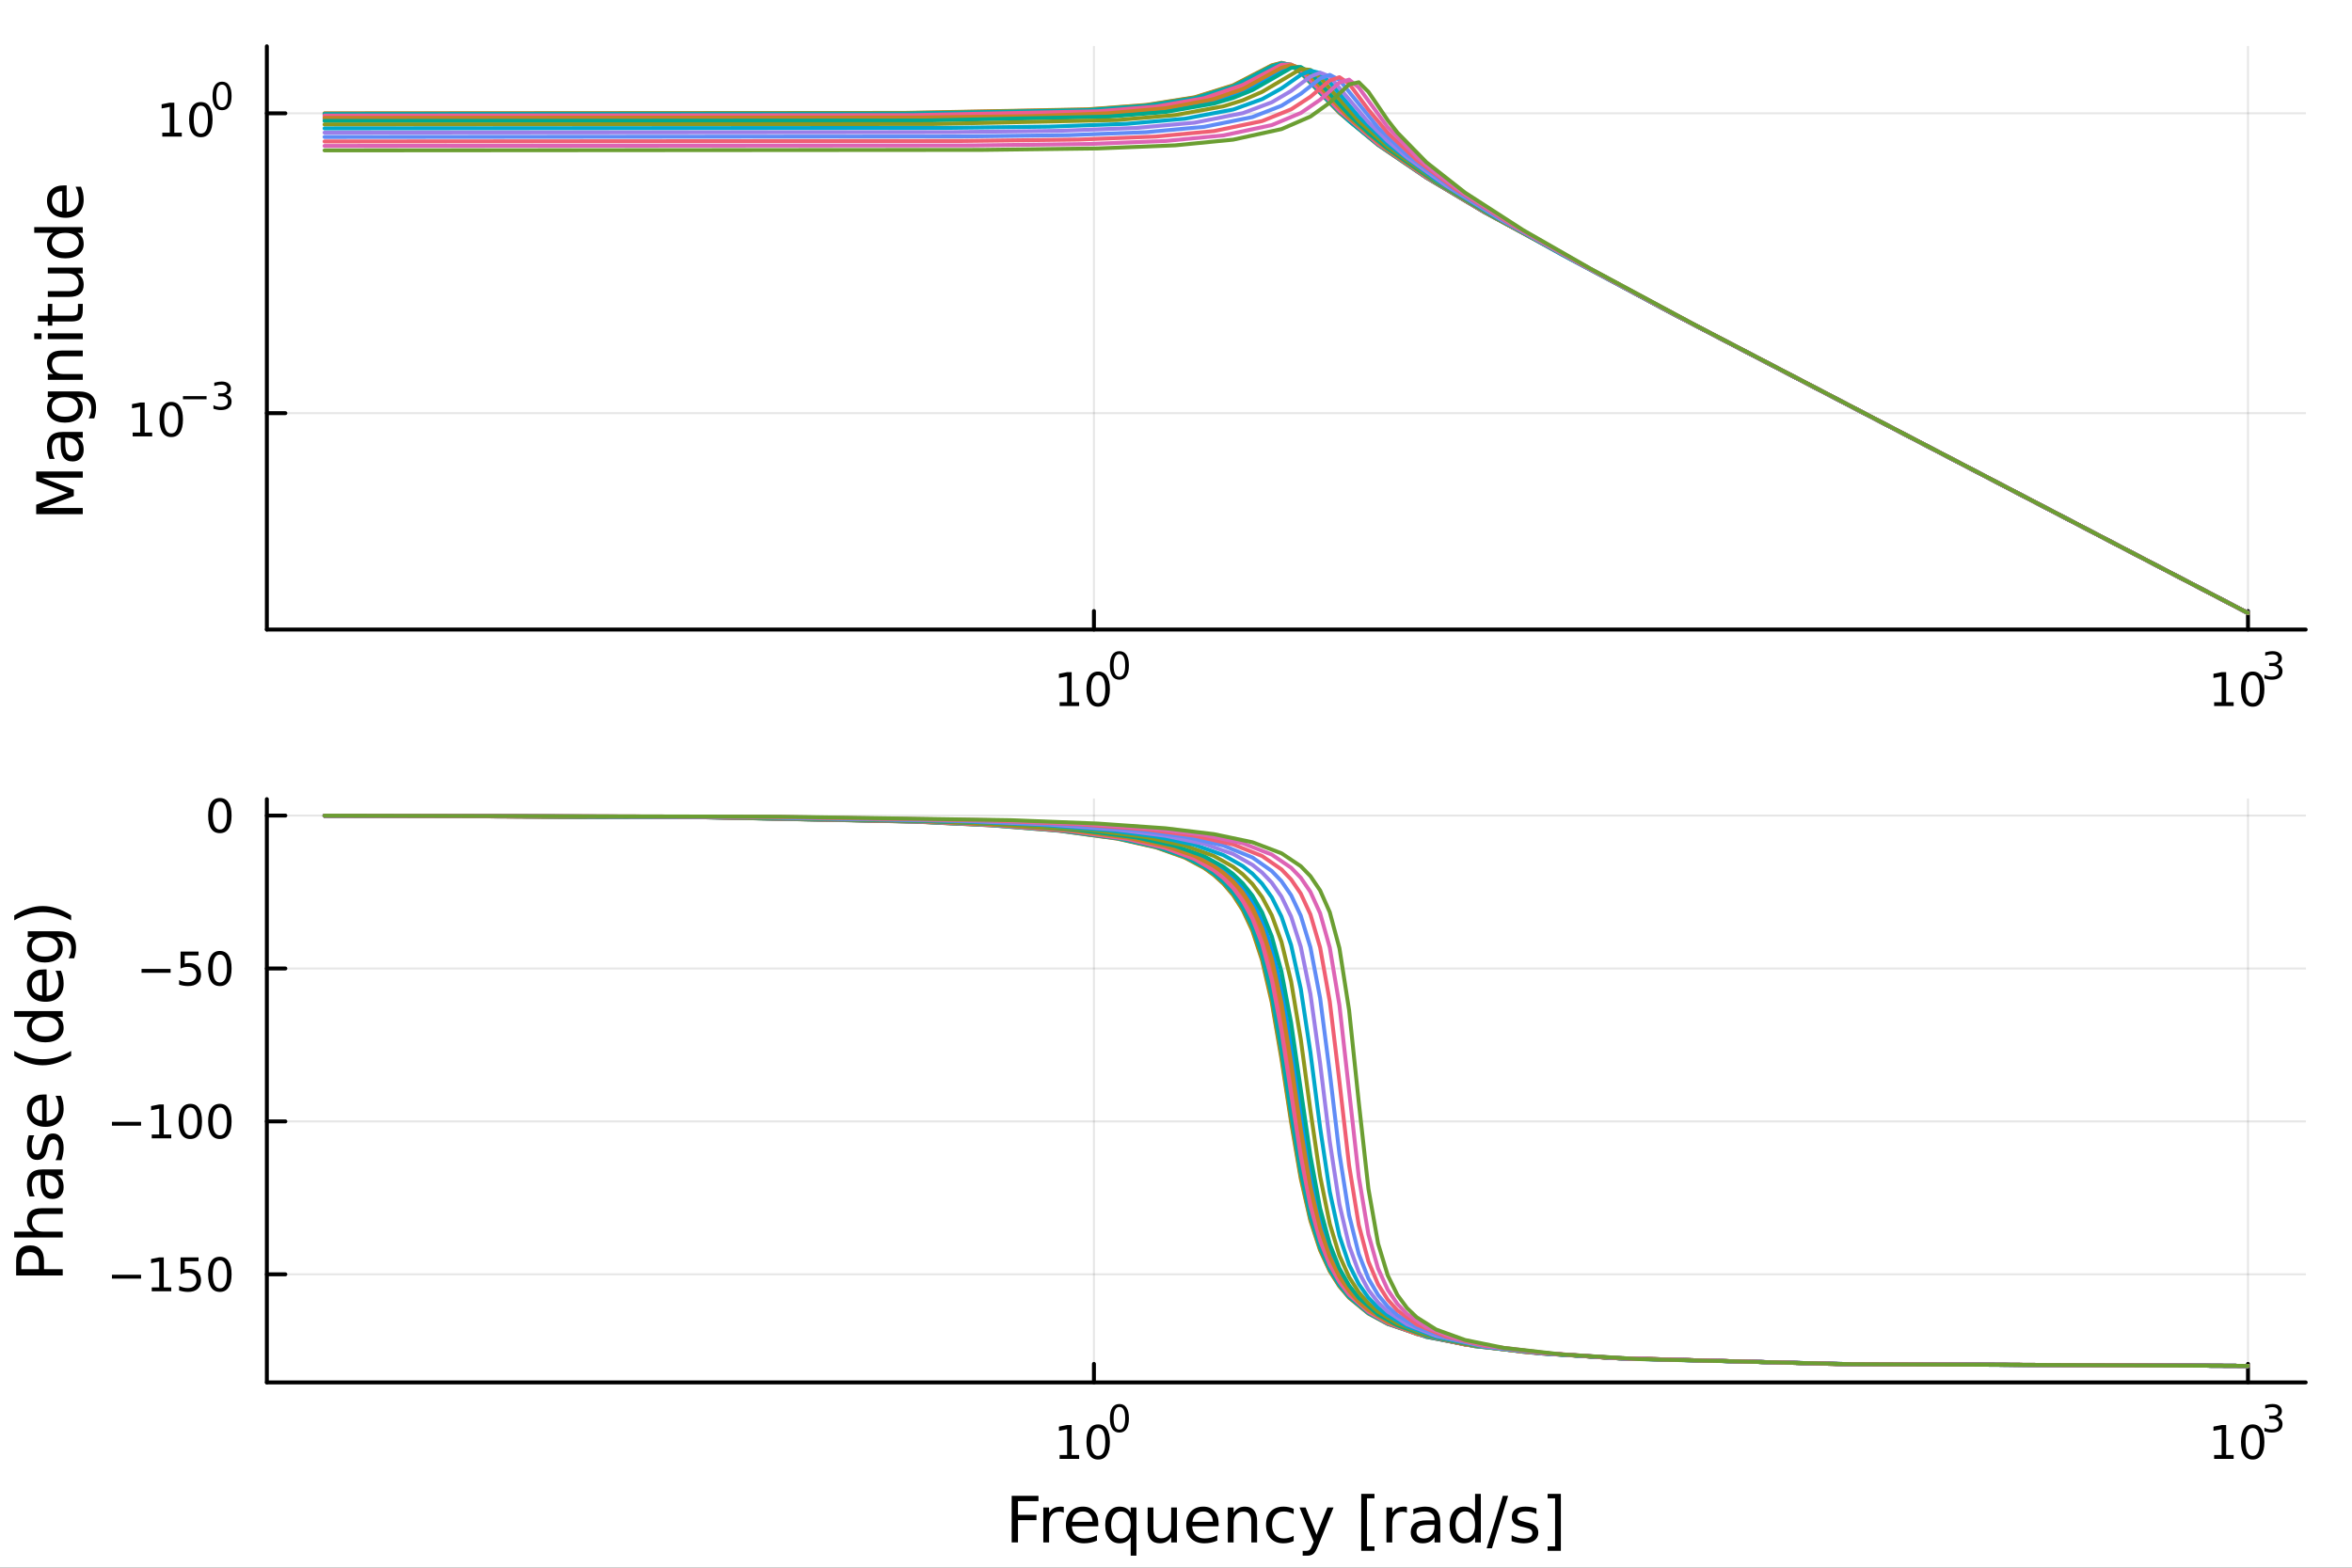 <?xml version="1.0" encoding="utf-8"?>
<svg xmlns="http://www.w3.org/2000/svg" xmlns:xlink="http://www.w3.org/1999/xlink" width="600" height="400" viewBox="0 0 2400 1600">
<rect x="0" y="0" width="2400" height="1600" fill="#333333" stroke="none"/>
<defs>
  <clipPath id="clip180">
    <rect x="0" y="0" width="2400" height="1600"/>
  </clipPath>
</defs>
<path clip-path="url(#clip180)" d="M0 1600 L2400 1600 L2400 0 L0 0  Z" fill="#ffffff" fill-rule="evenodd" fill-opacity="1"/>
<defs>
  <clipPath id="clip181">
    <rect x="480" y="0" width="1681" height="1600"/>
  </clipPath>
</defs>
<path clip-path="url(#clip180)" d="M272.297 642.531 L2352.76 642.531 L2352.76 47.244 L272.297 47.244  Z" fill="#ffffff" fill-rule="evenodd" fill-opacity="1"/>
<defs>
  <clipPath id="clip182">
    <rect x="272" y="47" width="2081" height="596"/>
  </clipPath>
</defs>
<polyline clip-path="url(#clip182)" style="stroke:#000000; stroke-linecap:round; stroke-linejoin:round; stroke-width:2; stroke-opacity:0.1; fill:none" points="1116.26,642.531 1116.26,47.244 "/>
<polyline clip-path="url(#clip182)" style="stroke:#000000; stroke-linecap:round; stroke-linejoin:round; stroke-width:2; stroke-opacity:0.1; fill:none" points="2293.87,642.531 2293.87,47.244 "/>
<polyline clip-path="url(#clip182)" style="stroke:#000000; stroke-linecap:round; stroke-linejoin:round; stroke-width:2; stroke-opacity:0.1; fill:none" points="272.297,421.663 2352.76,421.663 "/>
<polyline clip-path="url(#clip182)" style="stroke:#000000; stroke-linecap:round; stroke-linejoin:round; stroke-width:2; stroke-opacity:0.1; fill:none" points="272.297,115.632 2352.76,115.632 "/>
<polyline clip-path="url(#clip180)" style="stroke:#000000; stroke-linecap:round; stroke-linejoin:round; stroke-width:4; stroke-opacity:1; fill:none" points="272.297,642.531 2352.76,642.531 "/>
<polyline clip-path="url(#clip180)" style="stroke:#000000; stroke-linecap:round; stroke-linejoin:round; stroke-width:4; stroke-opacity:1; fill:none" points="1116.26,642.531 1116.26,623.633 "/>
<polyline clip-path="url(#clip180)" style="stroke:#000000; stroke-linecap:round; stroke-linejoin:round; stroke-width:4; stroke-opacity:1; fill:none" points="2293.87,642.531 2293.87,623.633 "/>
<path clip-path="url(#clip180)" d="M1081.24 716.655 L1088.88 716.655 L1088.88 690.29 L1080.57 691.957 L1080.57 687.697 L1088.83 686.031 L1093.51 686.031 L1093.51 716.655 L1101.15 716.655 L1101.15 720.591 L1081.24 720.591 L1081.24 716.655 Z" fill="#000000" fill-rule="nonzero" fill-opacity="1" /><path clip-path="url(#clip180)" d="M1120.59 689.109 Q1116.98 689.109 1115.15 692.674 Q1113.35 696.216 1113.35 703.345 Q1113.35 710.452 1115.15 714.017 Q1116.98 717.558 1120.59 717.558 Q1124.23 717.558 1126.03 714.017 Q1127.86 710.452 1127.86 703.345 Q1127.86 696.216 1126.03 692.674 Q1124.23 689.109 1120.59 689.109 M1120.59 685.406 Q1126.4 685.406 1129.46 690.012 Q1132.54 694.595 1132.54 703.345 Q1132.54 712.072 1129.46 716.679 Q1126.4 721.262 1120.59 721.262 Q1114.78 721.262 1111.7 716.679 Q1108.65 712.072 1108.65 703.345 Q1108.65 694.595 1111.7 690.012 Q1114.78 685.406 1120.59 685.406 Z" fill="#000000" fill-rule="nonzero" fill-opacity="1" /><path clip-path="url(#clip180)" d="M1142.24 667.602 Q1139.31 667.602 1137.82 670.498 Q1136.35 673.376 1136.35 679.168 Q1136.35 684.942 1137.82 687.839 Q1139.31 690.716 1142.24 690.716 Q1145.19 690.716 1146.66 687.839 Q1148.15 684.942 1148.15 679.168 Q1148.15 673.376 1146.66 670.498 Q1145.19 667.602 1142.24 667.602 M1142.24 664.592 Q1146.96 664.592 1149.44 668.335 Q1151.94 672.059 1151.94 679.168 Q1151.94 686.259 1149.44 690.002 Q1146.96 693.726 1142.24 693.726 Q1137.52 693.726 1135.02 690.002 Q1132.54 686.259 1132.54 679.168 Q1132.54 672.059 1135.02 668.335 Q1137.52 664.592 1142.24 664.592 Z" fill="#000000" fill-rule="nonzero" fill-opacity="1" /><path clip-path="url(#clip180)" d="M2259.32 716.655 L2266.96 716.655 L2266.96 690.29 L2258.65 691.957 L2258.65 687.697 L2266.91 686.031 L2271.59 686.031 L2271.59 716.655 L2279.23 716.655 L2279.23 720.591 L2259.32 720.591 L2259.32 716.655 Z" fill="#000000" fill-rule="nonzero" fill-opacity="1" /><path clip-path="url(#clip180)" d="M2298.67 689.109 Q2295.06 689.109 2293.23 692.674 Q2291.42 696.216 2291.42 703.345 Q2291.42 710.452 2293.23 714.017 Q2295.06 717.558 2298.67 717.558 Q2302.3 717.558 2304.11 714.017 Q2305.94 710.452 2305.94 703.345 Q2305.94 696.216 2304.11 692.674 Q2302.3 689.109 2298.67 689.109 M2298.67 685.406 Q2304.48 685.406 2307.54 690.012 Q2310.61 694.595 2310.61 703.345 Q2310.61 712.072 2307.54 716.679 Q2304.48 721.262 2298.67 721.262 Q2292.86 721.262 2289.78 716.679 Q2286.73 712.072 2286.73 703.345 Q2286.73 694.595 2289.78 690.012 Q2292.86 685.406 2298.67 685.406 Z" fill="#000000" fill-rule="nonzero" fill-opacity="1" /><path clip-path="url(#clip180)" d="M2323.31 678.04 Q2326.04 678.623 2327.56 680.466 Q2329.1 682.309 2329.1 685.018 Q2329.1 689.174 2326.24 691.45 Q2323.39 693.726 2318.12 693.726 Q2316.35 693.726 2314.47 693.368 Q2312.61 693.03 2310.61 692.334 L2310.61 688.666 Q2312.19 689.588 2314.08 690.058 Q2315.96 690.528 2318.01 690.528 Q2321.58 690.528 2323.44 689.118 Q2325.32 687.707 2325.32 685.018 Q2325.32 682.535 2323.57 681.143 Q2321.84 679.733 2318.74 679.733 L2315.47 679.733 L2315.47 676.611 L2318.89 676.611 Q2321.69 676.611 2323.18 675.501 Q2324.66 674.372 2324.66 672.266 Q2324.66 670.103 2323.12 668.956 Q2321.6 667.79 2318.74 667.79 Q2317.18 667.79 2315.39 668.128 Q2313.61 668.467 2311.46 669.182 L2311.46 665.796 Q2313.62 665.194 2315.5 664.893 Q2317.4 664.592 2319.08 664.592 Q2323.4 664.592 2325.92 666.567 Q2328.44 668.523 2328.44 671.871 Q2328.44 674.203 2327.11 675.821 Q2325.77 677.419 2323.31 678.04 Z" fill="#000000" fill-rule="nonzero" fill-opacity="1" /><polyline clip-path="url(#clip180)" style="stroke:#000000; stroke-linecap:round; stroke-linejoin:round; stroke-width:4; stroke-opacity:1; fill:none" points="272.297,642.531 272.297,47.244 "/>
<polyline clip-path="url(#clip180)" style="stroke:#000000; stroke-linecap:round; stroke-linejoin:round; stroke-width:4; stroke-opacity:1; fill:none" points="272.297,421.663 291.194,421.663 "/>
<polyline clip-path="url(#clip180)" style="stroke:#000000; stroke-linecap:round; stroke-linejoin:round; stroke-width:4; stroke-opacity:1; fill:none" points="272.297,115.632 291.194,115.632 "/>
<path clip-path="url(#clip180)" d="M135.386 441.455 L143.024 441.455 L143.024 415.09 L134.714 416.756 L134.714 412.497 L142.978 410.83 L147.654 410.83 L147.654 441.455 L155.293 441.455 L155.293 445.39 L135.386 445.39 L135.386 441.455 Z" fill="#000000" fill-rule="nonzero" fill-opacity="1" /><path clip-path="url(#clip180)" d="M174.737 413.909 Q171.126 413.909 169.297 417.474 Q167.492 421.016 167.492 428.145 Q167.492 435.252 169.297 438.816 Q171.126 442.358 174.737 442.358 Q178.372 442.358 180.177 438.816 Q182.006 435.252 182.006 428.145 Q182.006 421.016 180.177 417.474 Q178.372 413.909 174.737 413.909 M174.737 410.205 Q180.547 410.205 183.603 414.812 Q186.682 419.395 186.682 428.145 Q186.682 436.872 183.603 441.478 Q180.547 446.062 174.737 446.062 Q168.927 446.062 165.848 441.478 Q162.793 436.872 162.793 428.145 Q162.793 419.395 165.848 414.812 Q168.927 410.205 174.737 410.205 Z" fill="#000000" fill-rule="nonzero" fill-opacity="1" /><path clip-path="url(#clip180)" d="M186.682 404.307 L210.793 404.307 L210.793 407.504 L186.682 407.504 L186.682 404.307 Z" fill="#000000" fill-rule="nonzero" fill-opacity="1" /><path clip-path="url(#clip180)" d="M230.504 402.84 Q233.231 403.423 234.754 405.266 Q236.297 407.109 236.297 409.817 Q236.297 413.974 233.438 416.25 Q230.579 418.525 225.313 418.525 Q223.545 418.525 221.664 418.168 Q219.802 417.83 217.809 417.134 L217.809 413.466 Q219.388 414.388 221.269 414.858 Q223.15 415.328 225.2 415.328 Q228.773 415.328 230.635 413.917 Q232.516 412.507 232.516 409.817 Q232.516 407.335 230.767 405.943 Q229.037 404.532 225.933 404.532 L222.661 404.532 L222.661 401.41 L226.084 401.41 Q228.886 401.41 230.372 400.301 Q231.858 399.172 231.858 397.066 Q231.858 394.903 230.316 393.756 Q228.792 392.589 225.933 392.589 Q224.372 392.589 222.586 392.928 Q220.799 393.267 218.655 393.981 L218.655 390.596 Q220.818 389.994 222.699 389.693 Q224.598 389.392 226.272 389.392 Q230.598 389.392 233.118 391.367 Q235.638 393.323 235.638 396.671 Q235.638 399.003 234.303 400.62 Q232.968 402.219 230.504 402.84 Z" fill="#000000" fill-rule="nonzero" fill-opacity="1" /><path clip-path="url(#clip180)" d="M165.591 135.424 L173.23 135.424 L173.23 109.059 L164.92 110.725 L164.92 106.466 L173.183 104.8 L177.859 104.8 L177.859 135.424 L185.498 135.424 L185.498 139.36 L165.591 139.36 L165.591 135.424 Z" fill="#000000" fill-rule="nonzero" fill-opacity="1" /><path clip-path="url(#clip180)" d="M204.943 107.878 Q201.331 107.878 199.503 111.443 Q197.697 114.985 197.697 122.114 Q197.697 129.221 199.503 132.785 Q201.331 136.327 204.943 136.327 Q208.577 136.327 210.382 132.785 Q212.211 129.221 212.211 122.114 Q212.211 114.985 210.382 111.443 Q208.577 107.878 204.943 107.878 M204.943 104.175 Q210.753 104.175 213.808 108.781 Q216.887 113.364 216.887 122.114 Q216.887 130.841 213.808 135.447 Q210.753 140.031 204.943 140.031 Q199.132 140.031 196.054 135.447 Q192.998 130.841 192.998 122.114 Q192.998 113.364 196.054 108.781 Q199.132 104.175 204.943 104.175 Z" fill="#000000" fill-rule="nonzero" fill-opacity="1" /><path clip-path="url(#clip180)" d="M226.592 86.371 Q223.658 86.371 222.172 89.267 Q220.705 92.144 220.705 97.937 Q220.705 103.711 222.172 106.608 Q223.658 109.485 226.592 109.485 Q229.545 109.485 231.012 106.608 Q232.497 103.711 232.497 97.937 Q232.497 92.144 231.012 89.267 Q229.545 86.371 226.592 86.371 M226.592 83.361 Q231.312 83.361 233.795 87.104 Q236.297 90.828 236.297 97.937 Q236.297 105.028 233.795 108.771 Q231.312 112.495 226.592 112.495 Q221.871 112.495 219.37 108.771 Q216.887 105.028 216.887 97.937 Q216.887 90.828 219.37 87.104 Q221.871 83.361 226.592 83.361 Z" fill="#000000" fill-rule="nonzero" fill-opacity="1" /><path clip-path="url(#clip180)" d="M36.938 524.719 L36.938 515.138 L69.276 503.012 L36.938 490.821 L36.938 481.241 L84.458 481.241 L84.458 487.511 L42.731 487.511 L75.323 499.765 L75.323 506.226 L42.731 518.48 L84.458 518.48 L84.458 524.719 L36.938 524.719 Z" fill="#000000" fill-rule="nonzero" fill-opacity="1" /><path clip-path="url(#clip180)" d="M66.539 452.531 Q66.539 459.629 68.162 462.366 Q69.785 465.104 73.7 465.104 Q76.82 465.104 78.665 463.067 Q80.48 460.998 80.48 457.465 Q80.48 452.595 77.042 449.667 Q73.573 446.707 67.844 446.707 L66.539 446.707 L66.539 452.531 M64.12 440.85 L84.458 440.85 L84.458 446.707 L79.047 446.707 Q82.294 448.712 83.854 451.704 Q85.381 454.696 85.381 459.024 Q85.381 464.499 82.326 467.746 Q79.239 470.96 74.082 470.96 Q68.067 470.96 65.011 466.95 Q61.956 462.908 61.956 454.919 L61.956 446.707 L61.383 446.707 Q57.34 446.707 55.144 449.38 Q52.916 452.022 52.916 456.828 Q52.916 459.884 53.648 462.78 Q54.38 465.677 55.844 468.35 L50.434 468.35 Q49.192 465.136 48.588 462.112 Q47.951 459.088 47.951 456.224 Q47.951 448.489 51.961 444.67 Q55.972 440.85 64.12 440.85 Z" fill="#000000" fill-rule="nonzero" fill-opacity="1" /><path clip-path="url(#clip180)" d="M66.221 405.33 Q59.855 405.33 56.354 407.972 Q52.853 410.581 52.853 415.324 Q52.853 420.035 56.354 422.676 Q59.855 425.286 66.221 425.286 Q72.555 425.286 76.056 422.676 Q79.557 420.035 79.557 415.324 Q79.557 410.581 76.056 407.972 Q72.555 405.33 66.221 405.33 M80.034 399.473 Q89.137 399.473 93.561 403.516 Q98.017 407.558 98.017 415.897 Q98.017 418.984 97.54 421.721 Q97.094 424.459 96.139 427.037 L90.442 427.037 Q91.843 424.459 92.511 421.944 Q93.179 419.43 93.179 416.82 Q93.179 411.059 90.156 408.194 Q87.164 405.33 81.085 405.33 L78.188 405.33 Q81.339 407.144 82.899 409.977 Q84.458 412.809 84.458 416.756 Q84.458 423.313 79.461 427.323 Q74.464 431.334 66.221 431.334 Q57.945 431.334 52.948 427.323 Q47.951 423.313 47.951 416.756 Q47.951 412.809 49.511 409.977 Q51.07 407.144 54.221 405.33 L48.81 405.33 L48.81 399.473 L80.034 399.473 Z" fill="#000000" fill-rule="nonzero" fill-opacity="1" /><path clip-path="url(#clip180)" d="M62.942 357.778 L84.458 357.778 L84.458 363.634 L63.133 363.634 Q58.072 363.634 55.558 365.608 Q53.044 367.581 53.044 371.528 Q53.044 376.27 56.067 379.008 Q59.091 381.745 64.311 381.745 L84.458 381.745 L84.458 387.633 L48.81 387.633 L48.81 381.745 L54.349 381.745 Q51.134 379.644 49.542 376.811 Q47.951 373.947 47.951 370.223 Q47.951 364.08 51.77 360.929 Q55.558 357.778 62.942 357.778 Z" fill="#000000" fill-rule="nonzero" fill-opacity="1" /><path clip-path="url(#clip180)" d="M48.81 346.097 L48.81 340.24 L84.458 340.24 L84.458 346.097 L48.81 346.097 M34.933 346.097 L34.933 340.24 L42.349 340.24 L42.349 346.097 L34.933 346.097 Z" fill="#000000" fill-rule="nonzero" fill-opacity="1" /><path clip-path="url(#clip180)" d="M38.689 322.194 L48.81 322.194 L48.81 310.131 L53.362 310.131 L53.362 322.194 L72.714 322.194 Q77.074 322.194 78.315 321.016 Q79.557 319.806 79.557 316.146 L79.557 310.131 L84.458 310.131 L84.458 316.146 Q84.458 322.926 81.944 325.504 Q79.398 328.082 72.714 328.082 L53.362 328.082 L53.362 332.379 L48.81 332.379 L48.81 328.082 L38.689 328.082 L38.689 322.194 Z" fill="#000000" fill-rule="nonzero" fill-opacity="1" /><path clip-path="url(#clip180)" d="M70.39 303.033 L48.81 303.033 L48.81 297.176 L70.167 297.176 Q75.228 297.176 77.774 295.203 Q80.289 293.23 80.289 289.283 Q80.289 284.54 77.265 281.803 Q74.241 279.034 69.022 279.034 L48.81 279.034 L48.81 273.178 L84.458 273.178 L84.458 279.034 L78.984 279.034 Q82.23 281.167 83.822 283.999 Q85.381 286.8 85.381 290.524 Q85.381 296.667 81.562 299.85 Q77.743 303.033 70.39 303.033 M47.951 288.296 L47.951 288.296 Z" fill="#000000" fill-rule="nonzero" fill-opacity="1" /><path clip-path="url(#clip180)" d="M54.221 237.657 L34.933 237.657 L34.933 231.801 L84.458 231.801 L84.458 237.657 L79.111 237.657 Q82.294 239.503 83.854 242.336 Q85.381 245.137 85.381 249.083 Q85.381 255.545 80.225 259.619 Q75.069 263.661 66.666 263.661 Q58.263 263.661 53.107 259.619 Q47.951 255.545 47.951 249.083 Q47.951 245.137 49.511 242.336 Q51.038 239.503 54.221 237.657 M66.666 257.614 Q73.127 257.614 76.82 254.972 Q80.48 252.298 80.48 247.651 Q80.48 243.004 76.82 240.331 Q73.127 237.657 66.666 237.657 Q60.205 237.657 56.545 240.331 Q52.853 243.004 52.853 247.651 Q52.853 252.298 56.545 254.972 Q60.205 257.614 66.666 257.614 Z" fill="#000000" fill-rule="nonzero" fill-opacity="1" /><path clip-path="url(#clip180)" d="M65.17 189.246 L68.035 189.246 L68.035 216.173 Q74.082 215.791 77.265 212.544 Q80.416 209.266 80.416 203.441 Q80.416 200.068 79.589 196.917 Q78.761 193.734 77.106 190.614 L82.644 190.614 Q83.981 193.766 84.681 197.076 Q85.381 200.386 85.381 203.791 Q85.381 212.322 80.416 217.319 Q75.451 222.284 66.984 222.284 Q58.232 222.284 53.107 217.573 Q47.951 212.831 47.951 204.81 Q47.951 197.617 52.598 193.447 Q57.213 189.246 65.17 189.246 M63.452 195.102 Q58.645 195.166 55.781 197.808 Q52.916 200.418 52.916 204.746 Q52.916 209.648 55.685 212.608 Q58.454 215.536 63.483 215.982 L63.452 195.102 Z" fill="#000000" fill-rule="nonzero" fill-opacity="1" /><polyline clip-path="url(#clip182)" style="stroke:#009af9; stroke-linecap:round; stroke-linejoin:round; stroke-width:4; stroke-opacity:1; fill:none" points="331.177,121.823 942.671,121.34 1130.06,117.288 1189.24,112.291 1238.56,103.377 1268.14,93.513 1307.59,71.584 1317.46,67.555 1327.32,68.76 1337.18,76.11 1376.63,118.84 1406.22,144.789 1455.54,179.909 1514.71,215.948 1593.62,259.891 1702.11,317.607 2293.87,625.683 "/>
<polyline clip-path="url(#clip182)" style="stroke:#e26f46; stroke-linecap:round; stroke-linejoin:round; stroke-width:4; stroke-opacity:1; fill:none" points="331.177,119.068 932.808,118.612 1120.2,114.795 1179.38,110.115 1228.69,101.85 1258.28,92.818 1278.01,83.818 1307.59,67.356 1317.46,66.001 1327.32,70.575 1376.63,121.365 1406.22,146.291 1455.54,180.612 1514.71,216.264 1702.11,317.64 2293.87,625.683 "/>
<polyline clip-path="url(#clip182)" style="stroke:#3da44d; stroke-linecap:round; stroke-linejoin:round; stroke-width:4; stroke-opacity:1; fill:none" points="331.177,117.056 932.808,116.579 1120.2,112.586 1179.38,107.675 1228.69,98.966 1258.28,89.43 1297.73,68.837 1307.59,65.126 1317.46,66.059 1327.32,72.636 1376.63,123.047 1406.22,147.303 1455.54,181.093 1514.71,216.482 1702.11,317.662 2293.87,625.683 "/>
<polyline clip-path="url(#clip182)" style="stroke:#c271d2; stroke-linecap:round; stroke-linejoin:round; stroke-width:4; stroke-opacity:1; fill:none" points="331.177,115.897 922.946,115.462 1110.34,111.832 1169.52,107.405 1218.83,99.652 1258.28,87.455 1297.73,67.019 1307.59,64.236 1317.46,66.5 1327.32,73.995 1366.77,114.953 1406.22,147.857 1455.54,181.358 1514.71,216.602 1702.11,317.674 2293.87,625.683 "/>
<polyline clip-path="url(#clip182)" style="stroke:#ac8d18; stroke-linecap:round; stroke-linejoin:round; stroke-width:4; stroke-opacity:1; fill:none" points="331.177,115.661 922.946,115.224 1110.34,111.575 1169.52,107.124 1218.83,99.324 1258.28,87.051 1297.73,66.671 1307.59,64.092 1317.46,66.622 1327.32,74.281 1366.77,115.168 1406.22,147.967 1455.54,181.411 1514.71,216.626 1702.11,317.677 2293.87,625.683 "/>
<polyline clip-path="url(#clip182)" style="stroke:#00a9ad; stroke-linecap:round; stroke-linejoin:round; stroke-width:4; stroke-opacity:1; fill:none" points="331.177,116.364 922.946,115.933 1110.34,112.341 1169.52,107.963 1218.83,100.302 1258.28,88.253 1297.73,67.731 1307.59,64.558 1317.46,66.29 1327.32,73.436 1356.91,104.775 1376.63,123.597 1406.22,147.636 1455.54,181.252 1514.71,216.554 1702.11,317.669 2293.87,625.683 "/>
<polyline clip-path="url(#clip182)" style="stroke:#ed5d92; stroke-linecap:round; stroke-linejoin:round; stroke-width:4; stroke-opacity:1; fill:none" points="331.177,117.961 932.808,117.494 1120.2,113.581 1179.38,108.776 1228.69,100.269 1268.14,86.703 1307.59,66.027 1317.46,65.915 1327.32,71.652 1366.77,112.983 1406.22,146.856 1455.54,180.88 1514.71,216.385 1702.11,317.652 2293.87,625.683 "/>
<polyline clip-path="url(#clip182)" style="stroke:#c68125; stroke-linecap:round; stroke-linejoin:round; stroke-width:4; stroke-opacity:1; fill:none" points="331.177,120.361 942.671,119.863 1051.16,118.557 1130.06,115.675 1189.24,110.497 1238.56,101.23 1268.14,90.96 1307.59,69.194 1317.46,66.49 1327.32,69.545 1337.18,78.035 1376.63,120.214 1416.09,153.122 1465.4,186.566 1524.58,221.768 1711.97,322.805 2293.87,625.683 "/>
<polyline clip-path="url(#clip182)" style="stroke:#00a98d; stroke-linecap:round; stroke-linejoin:round; stroke-width:4; stroke-opacity:1; fill:none" points="331.177,123.437 942.671,122.971 1130.06,119.063 1189.24,114.258 1238.56,105.718 1258.28,99.971 1278.01,91.932 1317.46,69.333 1327.32,68.473 1337.18,74.182 1376.63,117.23 1396.36,135.583 1416.09,151.626 1465.4,185.854 1524.58,221.446 1711.97,322.772 2293.87,625.683 "/>
<polyline clip-path="url(#clip182)" style="stroke:#8e971d; stroke-linecap:round; stroke-linejoin:round; stroke-width:4; stroke-opacity:1; fill:none" points="331.177,127.05 952.534,126.566 1139.93,122.499 1199.1,117.474 1248.42,108.473 1268.14,102.359 1287.87,93.734 1327.32,70.416 1337.18,71.318 1347.05,79.084 1386.5,123.419 1416.09,149.661 1465.4,184.937 1524.58,221.034 1603.48,265.003 1711.97,322.73 2293.87,625.683 "/>
<polyline clip-path="url(#clip182)" style="stroke:#00a8cb; stroke-linecap:round; stroke-linejoin:round; stroke-width:4; stroke-opacity:1; fill:none" points="331.177,131.062 962.397,130.564 1070.89,129.257 1149.79,126.37 1208.97,121.168 1258.28,111.783 1287.87,101.185 1307.59,90.253 1327.32,76.451 1337.18,72.102 1347.05,74.583 1356.91,83.959 1386.5,119.099 1416.09,147.17 1465.4,183.801 1524.58,220.53 1603.48,264.817 1711.97,322.679 2293.87,625.683 "/>
<polyline clip-path="url(#clip182)" style="stroke:#9b7fe8; stroke-linecap:round; stroke-linejoin:round; stroke-width:4; stroke-opacity:1; fill:none" points="331.177,135.351 972.26,134.841 1080.75,133.505 1159.65,130.546 1218.83,125.199 1268.14,115.491 1297.73,104.407 1317.46,92.82 1337.18,78.166 1347.05,74.148 1356.91,78.053 1396.36,124.71 1416.09,144.073 1435.81,160.686 1475.26,189.108 1534.44,225.74 1613.34,269.975 1721.83,327.814 2293.87,625.683 "/>
<polyline clip-path="url(#clip182)" style="stroke:#608cf6; stroke-linecap:round; stroke-linejoin:round; stroke-width:4; stroke-opacity:1; fill:none" points="331.177,139.812 982.122,139.293 1090.61,137.931 1169.52,134.912 1228.69,129.442 1278.01,119.452 1307.59,107.928 1327.32,95.706 1347.05,80.128 1356.91,76.401 1366.77,81.66 1406.22,130.173 1435.81,158.039 1485.13,194.369 1544.3,230.929 1613.34,269.75 1721.83,327.753 2293.87,625.683 "/>
<polyline clip-path="url(#clip182)" style="stroke:#f05f73; stroke-linecap:round; stroke-linejoin:round; stroke-width:4; stroke-opacity:1; fill:none" points="331.177,144.362 982.122,143.892 1100.48,142.449 1179.38,139.377 1238.56,133.795 1287.87,123.546 1317.46,111.604 1337.18,98.752 1356.91,82.191 1366.77,78.786 1376.63,85.426 1396.36,111.948 1416.09,135.581 1445.67,163.382 1485.13,192.964 1544.3,230.315 1613.34,269.494 1721.83,327.684 2293.87,625.683 "/>
<polyline clip-path="url(#clip182)" style="stroke:#dd64b5; stroke-linecap:round; stroke-linejoin:round; stroke-width:4; stroke-opacity:1; fill:none" points="331.177,148.935 991.985,148.458 1110.34,146.993 1189.24,143.868 1248.42,138.179 1297.73,127.677 1327.32,115.319 1347.05,101.821 1366.77,84.234 1376.63,81.287 1386.5,89.423 1416.09,129.826 1445.67,160.23 1465.4,176.671 1494.99,198.216 1554.16,235.499 1623.2,274.645 1731.7,332.817 2293.87,625.682 "/>
<polyline clip-path="url(#clip182)" style="stroke:#6b9e32; stroke-linecap:round; stroke-linejoin:round; stroke-width:4; stroke-opacity:1; fill:none" points="331.177,153.484 1001.85,153 1120.2,151.511 1199.1,148.333 1258.28,142.532 1307.59,131.767 1337.18,118.974 1356.91,104.79 1376.63,86.163 1386.5,83.943 1396.36,93.743 1416.09,122.727 1425.95,135.329 1455.54,165.633 1494.99,196.629 1554.16,234.817 1623.2,274.364 1731.7,332.741 2293.87,625.682 "/>
<path clip-path="url(#clip180)" d="M272.297 1410.9 L2352.76 1410.9 L2352.76 815.61 L272.297 815.61  Z" fill="#ffffff" fill-rule="evenodd" fill-opacity="1"/>
<defs>
  <clipPath id="clip183">
    <rect x="272" y="815" width="2081" height="596"/>
  </clipPath>
</defs>
<polyline clip-path="url(#clip183)" style="stroke:#000000; stroke-linecap:round; stroke-linejoin:round; stroke-width:2; stroke-opacity:0.1; fill:none" points="1116.26,1410.9 1116.26,815.61 "/>
<polyline clip-path="url(#clip183)" style="stroke:#000000; stroke-linecap:round; stroke-linejoin:round; stroke-width:2; stroke-opacity:0.1; fill:none" points="2293.87,1410.9 2293.87,815.61 "/>
<polyline clip-path="url(#clip183)" style="stroke:#000000; stroke-linecap:round; stroke-linejoin:round; stroke-width:2; stroke-opacity:0.1; fill:none" points="272.297,1300.59 2352.76,1300.59 "/>
<polyline clip-path="url(#clip183)" style="stroke:#000000; stroke-linecap:round; stroke-linejoin:round; stroke-width:2; stroke-opacity:0.1; fill:none" points="272.297,1144.52 2352.76,1144.52 "/>
<polyline clip-path="url(#clip183)" style="stroke:#000000; stroke-linecap:round; stroke-linejoin:round; stroke-width:2; stroke-opacity:0.1; fill:none" points="272.297,988.45 2352.76,988.45 "/>
<polyline clip-path="url(#clip183)" style="stroke:#000000; stroke-linecap:round; stroke-linejoin:round; stroke-width:2; stroke-opacity:0.1; fill:none" points="272.297,832.382 2352.76,832.382 "/>
<polyline clip-path="url(#clip180)" style="stroke:#000000; stroke-linecap:round; stroke-linejoin:round; stroke-width:4; stroke-opacity:1; fill:none" points="272.297,1410.9 2352.76,1410.9 "/>
<polyline clip-path="url(#clip180)" style="stroke:#000000; stroke-linecap:round; stroke-linejoin:round; stroke-width:4; stroke-opacity:1; fill:none" points="1116.26,1410.9 1116.26,1392 "/>
<polyline clip-path="url(#clip180)" style="stroke:#000000; stroke-linecap:round; stroke-linejoin:round; stroke-width:4; stroke-opacity:1; fill:none" points="2293.87,1410.9 2293.87,1392 "/>
<path clip-path="url(#clip180)" d="M1081.24 1485.02 L1088.88 1485.02 L1088.88 1458.66 L1080.57 1460.32 L1080.57 1456.06 L1088.83 1454.4 L1093.51 1454.4 L1093.51 1485.02 L1101.15 1485.02 L1101.15 1488.96 L1081.24 1488.96 L1081.24 1485.02 Z" fill="#000000" fill-rule="nonzero" fill-opacity="1" /><path clip-path="url(#clip180)" d="M1120.59 1457.48 Q1116.98 1457.48 1115.15 1461.04 Q1113.35 1464.58 1113.35 1471.71 Q1113.35 1478.82 1115.15 1482.38 Q1116.98 1485.92 1120.59 1485.92 Q1124.23 1485.92 1126.03 1482.38 Q1127.86 1478.82 1127.86 1471.71 Q1127.86 1464.58 1126.03 1461.04 Q1124.23 1457.48 1120.59 1457.48 M1120.59 1453.77 Q1126.4 1453.77 1129.46 1458.38 Q1132.54 1462.96 1132.54 1471.71 Q1132.54 1480.44 1129.46 1485.04 Q1126.4 1489.63 1120.59 1489.63 Q1114.78 1489.63 1111.7 1485.04 Q1108.65 1480.44 1108.65 1471.71 Q1108.65 1462.96 1111.7 1458.38 Q1114.78 1453.77 1120.59 1453.77 Z" fill="#000000" fill-rule="nonzero" fill-opacity="1" /><path clip-path="url(#clip180)" d="M1142.24 1435.97 Q1139.31 1435.97 1137.82 1438.86 Q1136.35 1441.74 1136.35 1447.53 Q1136.35 1453.31 1137.82 1456.2 Q1139.31 1459.08 1142.24 1459.08 Q1145.19 1459.08 1146.66 1456.2 Q1148.15 1453.31 1148.15 1447.53 Q1148.15 1441.74 1146.66 1438.86 Q1145.19 1435.97 1142.24 1435.97 M1142.24 1432.96 Q1146.96 1432.96 1149.44 1436.7 Q1151.94 1440.43 1151.94 1447.53 Q1151.94 1454.62 1149.44 1458.37 Q1146.96 1462.09 1142.24 1462.09 Q1137.52 1462.09 1135.02 1458.37 Q1132.54 1454.62 1132.54 1447.53 Q1132.54 1440.43 1135.02 1436.7 Q1137.52 1432.96 1142.24 1432.96 Z" fill="#000000" fill-rule="nonzero" fill-opacity="1" /><path clip-path="url(#clip180)" d="M2259.32 1485.02 L2266.96 1485.02 L2266.96 1458.66 L2258.65 1460.32 L2258.65 1456.06 L2266.91 1454.4 L2271.59 1454.4 L2271.59 1485.02 L2279.23 1485.02 L2279.23 1488.96 L2259.32 1488.96 L2259.32 1485.02 Z" fill="#000000" fill-rule="nonzero" fill-opacity="1" /><path clip-path="url(#clip180)" d="M2298.67 1457.48 Q2295.06 1457.48 2293.23 1461.04 Q2291.42 1464.58 2291.42 1471.71 Q2291.42 1478.82 2293.23 1482.38 Q2295.06 1485.92 2298.67 1485.92 Q2302.3 1485.92 2304.11 1482.38 Q2305.94 1478.82 2305.94 1471.71 Q2305.94 1464.58 2304.11 1461.04 Q2302.3 1457.48 2298.67 1457.48 M2298.67 1453.77 Q2304.48 1453.77 2307.54 1458.38 Q2310.61 1462.96 2310.61 1471.71 Q2310.61 1480.44 2307.54 1485.04 Q2304.48 1489.63 2298.67 1489.63 Q2292.86 1489.63 2289.78 1485.04 Q2286.73 1480.44 2286.73 1471.71 Q2286.73 1462.96 2289.78 1458.38 Q2292.86 1453.77 2298.67 1453.77 Z" fill="#000000" fill-rule="nonzero" fill-opacity="1" /><path clip-path="url(#clip180)" d="M2323.31 1446.41 Q2326.04 1446.99 2327.56 1448.83 Q2329.1 1450.68 2329.1 1453.38 Q2329.1 1457.54 2326.24 1459.82 Q2323.39 1462.09 2318.12 1462.09 Q2316.35 1462.09 2314.47 1461.73 Q2312.61 1461.4 2310.61 1460.7 L2310.61 1457.03 Q2312.19 1457.95 2314.08 1458.42 Q2315.96 1458.89 2318.01 1458.89 Q2321.58 1458.89 2323.44 1457.48 Q2325.32 1456.07 2325.32 1453.38 Q2325.32 1450.9 2323.57 1449.51 Q2321.84 1448.1 2318.74 1448.1 L2315.47 1448.1 L2315.47 1444.98 L2318.89 1444.98 Q2321.69 1444.98 2323.18 1443.87 Q2324.66 1442.74 2324.66 1440.63 Q2324.66 1438.47 2323.12 1437.32 Q2321.6 1436.16 2318.74 1436.16 Q2317.18 1436.16 2315.39 1436.49 Q2313.61 1436.83 2311.46 1437.55 L2311.46 1434.16 Q2313.62 1433.56 2315.5 1433.26 Q2317.4 1432.96 2319.08 1432.96 Q2323.4 1432.96 2325.92 1434.93 Q2328.44 1436.89 2328.44 1440.24 Q2328.44 1442.57 2327.11 1444.19 Q2325.77 1445.79 2323.31 1446.41 Z" fill="#000000" fill-rule="nonzero" fill-opacity="1" /><path clip-path="url(#clip180)" d="M1032.34 1526.67 L1059.65 1526.67 L1059.65 1532.08 L1038.77 1532.08 L1038.77 1546.08 L1057.61 1546.08 L1057.61 1551.49 L1038.77 1551.49 L1038.77 1574.19 L1032.34 1574.19 L1032.34 1526.67 Z" fill="#000000" fill-rule="nonzero" fill-opacity="1" /><path clip-path="url(#clip180)" d="M1085.49 1544.01 Q1084.51 1543.44 1083.33 1543.18 Q1082.18 1542.9 1080.78 1542.9 Q1075.82 1542.9 1073.14 1546.14 Q1070.5 1549.36 1070.5 1555.41 L1070.5 1574.19 L1064.61 1574.19 L1064.61 1538.54 L1070.5 1538.54 L1070.5 1544.08 Q1072.35 1540.83 1075.31 1539.27 Q1078.27 1537.68 1082.5 1537.68 Q1083.11 1537.68 1083.84 1537.77 Q1084.57 1537.84 1085.46 1538 L1085.49 1544.01 Z" fill="#000000" fill-rule="nonzero" fill-opacity="1" /><path clip-path="url(#clip180)" d="M1120.7 1554.9 L1120.7 1557.76 L1093.77 1557.76 Q1094.15 1563.81 1097.4 1566.99 Q1100.68 1570.14 1106.5 1570.14 Q1109.87 1570.14 1113.02 1569.32 Q1116.21 1568.49 1119.33 1566.83 L1119.33 1572.37 Q1116.18 1573.71 1112.87 1574.41 Q1109.56 1575.11 1106.15 1575.11 Q1097.62 1575.11 1092.62 1570.14 Q1087.66 1565.18 1087.66 1556.71 Q1087.66 1547.96 1092.37 1542.83 Q1097.11 1537.68 1105.13 1537.68 Q1112.32 1537.68 1116.49 1542.33 Q1120.7 1546.94 1120.7 1554.9 M1114.84 1553.18 Q1114.78 1548.37 1112.13 1545.51 Q1109.52 1542.64 1105.2 1542.64 Q1100.29 1542.64 1097.33 1545.41 Q1094.41 1548.18 1093.96 1553.21 L1114.84 1553.18 Z" fill="#000000" fill-rule="nonzero" fill-opacity="1" /><path clip-path="url(#clip180)" d="M1133.81 1556.39 Q1133.81 1562.85 1136.45 1566.55 Q1139.12 1570.21 1143.77 1570.21 Q1148.42 1570.21 1151.09 1566.55 Q1153.77 1562.85 1153.77 1556.39 Q1153.77 1549.93 1151.09 1546.27 Q1148.42 1542.58 1143.77 1542.58 Q1139.12 1542.58 1136.45 1546.27 Q1133.81 1549.93 1133.81 1556.39 M1153.77 1568.84 Q1151.92 1572.02 1149.09 1573.58 Q1146.29 1575.11 1142.34 1575.11 Q1135.88 1575.11 1131.8 1569.95 Q1127.76 1564.8 1127.76 1556.39 Q1127.76 1547.99 1131.8 1542.83 Q1135.88 1537.68 1142.34 1537.68 Q1146.29 1537.68 1149.09 1539.24 Q1151.92 1540.77 1153.77 1543.95 L1153.77 1538.54 L1159.62 1538.54 L1159.62 1587.74 L1153.77 1587.74 L1153.77 1568.84 Z" fill="#000000" fill-rule="nonzero" fill-opacity="1" /><path clip-path="url(#clip180)" d="M1171.08 1560.12 L1171.08 1538.54 L1176.94 1538.54 L1176.94 1559.89 Q1176.94 1564.96 1178.91 1567.5 Q1180.88 1570.02 1184.83 1570.02 Q1189.57 1570.02 1192.31 1566.99 Q1195.08 1563.97 1195.08 1558.75 L1195.08 1538.54 L1200.94 1538.54 L1200.94 1574.19 L1195.08 1574.19 L1195.08 1568.71 Q1192.95 1571.96 1190.11 1573.55 Q1187.31 1575.11 1183.59 1575.11 Q1177.45 1575.11 1174.26 1571.29 Q1171.08 1567.47 1171.08 1560.12 M1185.82 1537.68 L1185.82 1537.68 Z" fill="#000000" fill-rule="nonzero" fill-opacity="1" /><path clip-path="url(#clip180)" d="M1243.49 1554.9 L1243.49 1557.76 L1216.56 1557.76 Q1216.95 1563.81 1220.19 1566.99 Q1223.47 1570.14 1229.29 1570.14 Q1232.67 1570.14 1235.82 1569.32 Q1239 1568.49 1242.12 1566.83 L1242.12 1572.37 Q1238.97 1573.71 1235.66 1574.41 Q1232.35 1575.11 1228.94 1575.11 Q1220.41 1575.11 1215.42 1570.14 Q1210.45 1565.18 1210.45 1556.71 Q1210.45 1547.96 1215.16 1542.83 Q1219.91 1537.68 1227.93 1537.68 Q1235.12 1537.68 1239.29 1542.33 Q1243.49 1546.94 1243.49 1554.9 M1237.63 1553.18 Q1237.57 1548.37 1234.93 1545.51 Q1232.32 1542.64 1227.99 1542.64 Q1223.09 1542.64 1220.13 1545.41 Q1217.2 1548.18 1216.75 1553.21 L1237.63 1553.18 Z" fill="#000000" fill-rule="nonzero" fill-opacity="1" /><path clip-path="url(#clip180)" d="M1282.73 1552.67 L1282.73 1574.19 L1276.88 1574.19 L1276.88 1552.86 Q1276.88 1547.8 1274.9 1545.29 Q1272.93 1542.77 1268.98 1542.77 Q1264.24 1542.77 1261.51 1545.79 Q1258.77 1548.82 1258.77 1554.04 L1258.77 1574.19 L1252.88 1574.19 L1252.88 1538.54 L1258.77 1538.54 L1258.77 1544.08 Q1260.87 1540.86 1263.7 1539.27 Q1266.57 1537.68 1270.29 1537.68 Q1276.43 1537.68 1279.58 1541.5 Q1282.73 1545.29 1282.73 1552.67 Z" fill="#000000" fill-rule="nonzero" fill-opacity="1" /><path clip-path="url(#clip180)" d="M1320.07 1539.91 L1320.07 1545.38 Q1317.59 1544.01 1315.07 1543.34 Q1312.59 1542.64 1310.04 1542.64 Q1304.35 1542.64 1301.2 1546.27 Q1298.04 1549.87 1298.04 1556.39 Q1298.04 1562.92 1301.2 1566.55 Q1304.35 1570.14 1310.04 1570.14 Q1312.59 1570.14 1315.07 1569.47 Q1317.59 1568.77 1320.07 1567.41 L1320.07 1572.82 Q1317.62 1573.96 1314.98 1574.54 Q1312.37 1575.11 1309.41 1575.11 Q1301.35 1575.11 1296.61 1570.05 Q1291.87 1564.99 1291.87 1556.39 Q1291.87 1547.67 1296.64 1542.68 Q1301.45 1537.68 1309.79 1537.68 Q1312.49 1537.68 1315.07 1538.25 Q1317.65 1538.79 1320.07 1539.91 Z" fill="#000000" fill-rule="nonzero" fill-opacity="1" /><path clip-path="url(#clip180)" d="M1345.09 1577.5 Q1342.6 1583.86 1340.25 1585.8 Q1337.89 1587.74 1333.95 1587.74 L1329.27 1587.74 L1329.27 1582.84 L1332.71 1582.84 Q1335.12 1582.84 1336.46 1581.7 Q1337.8 1580.55 1339.42 1576.29 L1340.47 1573.61 L1326.05 1538.54 L1332.26 1538.54 L1343.4 1566.42 L1354.54 1538.54 L1360.75 1538.54 L1345.09 1577.5 Z" fill="#000000" fill-rule="nonzero" fill-opacity="1" /><path clip-path="url(#clip180)" d="M1389.01 1524.66 L1402.51 1524.66 L1402.51 1529.21 L1394.87 1529.21 L1394.87 1578.23 L1402.51 1578.23 L1402.51 1582.78 L1389.01 1582.78 L1389.01 1524.66 Z" fill="#000000" fill-rule="nonzero" fill-opacity="1" /><path clip-path="url(#clip180)" d="M1435.64 1544.01 Q1434.65 1543.44 1433.47 1543.18 Q1432.33 1542.9 1430.93 1542.9 Q1425.96 1542.9 1423.29 1546.14 Q1420.65 1549.36 1420.65 1555.41 L1420.65 1574.19 L1414.76 1574.19 L1414.76 1538.54 L1420.65 1538.54 L1420.65 1544.08 Q1422.49 1540.83 1425.45 1539.27 Q1428.41 1537.68 1432.65 1537.68 Q1433.25 1537.68 1433.98 1537.77 Q1434.72 1537.84 1435.61 1538 L1435.64 1544.01 Z" fill="#000000" fill-rule="nonzero" fill-opacity="1" /><path clip-path="url(#clip180)" d="M1457.98 1556.27 Q1450.88 1556.27 1448.15 1557.89 Q1445.41 1559.51 1445.41 1563.43 Q1445.41 1566.55 1447.45 1568.39 Q1449.52 1570.21 1453.05 1570.21 Q1457.92 1570.21 1460.85 1566.77 Q1463.81 1563.3 1463.81 1557.57 L1463.81 1556.27 L1457.98 1556.27 M1469.66 1553.85 L1469.66 1574.19 L1463.81 1574.19 L1463.81 1568.77 Q1461.8 1572.02 1458.81 1573.58 Q1455.82 1575.11 1451.49 1575.11 Q1446.02 1575.11 1442.77 1572.05 Q1439.55 1568.97 1439.55 1563.81 Q1439.55 1557.79 1443.56 1554.74 Q1447.61 1551.68 1455.6 1551.68 L1463.81 1551.68 L1463.81 1551.11 Q1463.81 1547.07 1461.13 1544.87 Q1458.49 1542.64 1453.69 1542.64 Q1450.63 1542.64 1447.73 1543.38 Q1444.84 1544.11 1442.16 1545.57 L1442.16 1540.16 Q1445.38 1538.92 1448.4 1538.31 Q1451.43 1537.68 1454.29 1537.68 Q1462.02 1537.68 1465.84 1541.69 Q1469.66 1545.7 1469.66 1553.85 Z" fill="#000000" fill-rule="nonzero" fill-opacity="1" /><path clip-path="url(#clip180)" d="M1505.18 1543.95 L1505.18 1524.66 L1511.04 1524.66 L1511.04 1574.19 L1505.18 1574.19 L1505.18 1568.84 Q1503.34 1572.02 1500.51 1573.58 Q1497.7 1575.11 1493.76 1575.11 Q1487.3 1575.11 1483.22 1569.95 Q1479.18 1564.8 1479.18 1556.39 Q1479.18 1547.99 1483.22 1542.83 Q1487.3 1537.68 1493.76 1537.68 Q1497.7 1537.68 1500.51 1539.24 Q1503.34 1540.77 1505.18 1543.95 M1485.23 1556.39 Q1485.23 1562.85 1487.87 1566.55 Q1490.54 1570.21 1495.19 1570.21 Q1499.84 1570.21 1502.51 1566.55 Q1505.18 1562.85 1505.18 1556.39 Q1505.18 1549.93 1502.51 1546.27 Q1499.84 1542.58 1495.19 1542.58 Q1490.54 1542.58 1487.87 1546.27 Q1485.23 1549.93 1485.23 1556.39 Z" fill="#000000" fill-rule="nonzero" fill-opacity="1" /><path clip-path="url(#clip180)" d="M1533.51 1526.67 L1538.92 1526.67 L1522.37 1580.23 L1516.96 1580.23 L1533.51 1526.67 Z" fill="#000000" fill-rule="nonzero" fill-opacity="1" /><path clip-path="url(#clip180)" d="M1567.79 1539.59 L1567.79 1545.13 Q1565.31 1543.85 1562.63 1543.22 Q1559.96 1542.58 1557.1 1542.58 Q1552.74 1542.58 1550.54 1543.92 Q1548.38 1545.25 1548.38 1547.93 Q1548.38 1549.96 1549.94 1551.14 Q1551.49 1552.29 1556.21 1553.34 L1558.21 1553.78 Q1564.45 1555.12 1567.06 1557.57 Q1569.7 1559.99 1569.7 1564.35 Q1569.7 1569.32 1565.75 1572.21 Q1561.84 1575.11 1554.96 1575.11 Q1552.1 1575.11 1548.98 1574.54 Q1545.89 1573.99 1542.46 1572.88 L1542.46 1566.83 Q1545.7 1568.52 1548.85 1569.38 Q1552 1570.21 1555.09 1570.21 Q1559.23 1570.21 1561.46 1568.81 Q1563.69 1567.37 1563.69 1564.8 Q1563.69 1562.41 1562.06 1561.14 Q1560.47 1559.86 1555.03 1558.68 L1552.99 1558.21 Q1547.55 1557.06 1545.13 1554.71 Q1542.71 1552.32 1542.71 1548.18 Q1542.71 1543.15 1546.27 1540.42 Q1549.84 1537.68 1556.4 1537.68 Q1559.64 1537.68 1562.51 1538.16 Q1565.37 1538.63 1567.79 1539.59 Z" fill="#000000" fill-rule="nonzero" fill-opacity="1" /><path clip-path="url(#clip180)" d="M1592.71 1524.66 L1592.71 1582.78 L1579.22 1582.78 L1579.22 1578.23 L1586.82 1578.23 L1586.82 1529.21 L1579.22 1529.21 L1579.22 1524.66 L1592.71 1524.66 Z" fill="#000000" fill-rule="nonzero" fill-opacity="1" /><polyline clip-path="url(#clip180)" style="stroke:#000000; stroke-linecap:round; stroke-linejoin:round; stroke-width:4; stroke-opacity:1; fill:none" points="272.297,1410.9 272.297,815.61 "/>
<polyline clip-path="url(#clip180)" style="stroke:#000000; stroke-linecap:round; stroke-linejoin:round; stroke-width:4; stroke-opacity:1; fill:none" points="272.297,1300.59 291.194,1300.59 "/>
<polyline clip-path="url(#clip180)" style="stroke:#000000; stroke-linecap:round; stroke-linejoin:round; stroke-width:4; stroke-opacity:1; fill:none" points="272.297,1144.52 291.194,1144.52 "/>
<polyline clip-path="url(#clip180)" style="stroke:#000000; stroke-linecap:round; stroke-linejoin:round; stroke-width:4; stroke-opacity:1; fill:none" points="272.297,988.45 291.194,988.45 "/>
<polyline clip-path="url(#clip180)" style="stroke:#000000; stroke-linecap:round; stroke-linejoin:round; stroke-width:4; stroke-opacity:1; fill:none" points="272.297,832.382 291.194,832.382 "/>
<path clip-path="url(#clip180)" d="M114.26 1301.04 L143.936 1301.04 L143.936 1304.97 L114.26 1304.97 L114.26 1301.04 Z" fill="#000000" fill-rule="nonzero" fill-opacity="1" /><path clip-path="url(#clip180)" d="M154.839 1313.93 L162.477 1313.93 L162.477 1287.57 L154.167 1289.23 L154.167 1284.97 L162.431 1283.31 L167.107 1283.31 L167.107 1313.93 L174.746 1313.93 L174.746 1317.87 L154.839 1317.87 L154.839 1313.93 Z" fill="#000000" fill-rule="nonzero" fill-opacity="1" /><path clip-path="url(#clip180)" d="M184.237 1283.31 L202.593 1283.31 L202.593 1287.24 L188.519 1287.24 L188.519 1295.71 Q189.538 1295.37 190.556 1295.2 Q191.575 1295.02 192.593 1295.02 Q198.38 1295.02 201.76 1298.19 Q205.139 1301.36 205.139 1306.78 Q205.139 1312.36 201.667 1315.46 Q198.195 1318.54 191.875 1318.54 Q189.7 1318.54 187.431 1318.17 Q185.186 1317.8 182.778 1317.06 L182.778 1312.36 Q184.862 1313.49 187.084 1314.05 Q189.306 1314.6 191.783 1314.6 Q195.787 1314.6 198.125 1312.5 Q200.463 1310.39 200.463 1306.78 Q200.463 1303.17 198.125 1301.06 Q195.787 1298.95 191.783 1298.95 Q189.908 1298.95 188.033 1299.37 Q186.181 1299.79 184.237 1300.67 L184.237 1283.31 Z" fill="#000000" fill-rule="nonzero" fill-opacity="1" /><path clip-path="url(#clip180)" d="M224.352 1286.39 Q220.741 1286.39 218.912 1289.95 Q217.107 1293.49 217.107 1300.62 Q217.107 1307.73 218.912 1311.29 Q220.741 1314.83 224.352 1314.83 Q227.986 1314.83 229.792 1311.29 Q231.621 1307.73 231.621 1300.62 Q231.621 1293.49 229.792 1289.95 Q227.986 1286.39 224.352 1286.39 M224.352 1282.68 Q230.162 1282.68 233.218 1287.29 Q236.297 1291.87 236.297 1300.62 Q236.297 1309.35 233.218 1313.95 Q230.162 1318.54 224.352 1318.54 Q218.542 1318.54 215.463 1313.95 Q212.408 1309.35 212.408 1300.62 Q212.408 1291.87 215.463 1287.29 Q218.542 1282.68 224.352 1282.68 Z" fill="#000000" fill-rule="nonzero" fill-opacity="1" /><path clip-path="url(#clip180)" d="M114.26 1144.97 L143.936 1144.97 L143.936 1148.9 L114.26 1148.9 L114.26 1144.97 Z" fill="#000000" fill-rule="nonzero" fill-opacity="1" /><path clip-path="url(#clip180)" d="M154.839 1157.86 L162.477 1157.86 L162.477 1131.5 L154.167 1133.16 L154.167 1128.91 L162.431 1127.24 L167.107 1127.24 L167.107 1157.86 L174.746 1157.86 L174.746 1161.8 L154.839 1161.8 L154.839 1157.86 Z" fill="#000000" fill-rule="nonzero" fill-opacity="1" /><path clip-path="url(#clip180)" d="M194.19 1130.32 Q190.579 1130.32 188.75 1133.88 Q186.945 1137.42 186.945 1144.55 Q186.945 1151.66 188.75 1155.22 Q190.579 1158.77 194.19 1158.77 Q197.825 1158.77 199.63 1155.22 Q201.459 1151.66 201.459 1144.55 Q201.459 1137.42 199.63 1133.88 Q197.825 1130.32 194.19 1130.32 M194.19 1126.61 Q200 1126.61 203.056 1131.22 Q206.135 1135.8 206.135 1144.55 Q206.135 1153.28 203.056 1157.89 Q200 1162.47 194.19 1162.47 Q188.38 1162.47 185.301 1157.89 Q182.246 1153.28 182.246 1144.55 Q182.246 1135.8 185.301 1131.22 Q188.38 1126.61 194.19 1126.61 Z" fill="#000000" fill-rule="nonzero" fill-opacity="1" /><path clip-path="url(#clip180)" d="M224.352 1130.32 Q220.741 1130.32 218.912 1133.88 Q217.107 1137.42 217.107 1144.55 Q217.107 1151.66 218.912 1155.22 Q220.741 1158.77 224.352 1158.77 Q227.986 1158.77 229.792 1155.22 Q231.621 1151.66 231.621 1144.55 Q231.621 1137.42 229.792 1133.88 Q227.986 1130.32 224.352 1130.32 M224.352 1126.61 Q230.162 1126.61 233.218 1131.22 Q236.297 1135.8 236.297 1144.55 Q236.297 1153.28 233.218 1157.89 Q230.162 1162.47 224.352 1162.47 Q218.542 1162.47 215.463 1157.89 Q212.408 1153.28 212.408 1144.55 Q212.408 1135.8 215.463 1131.22 Q218.542 1126.61 224.352 1126.61 Z" fill="#000000" fill-rule="nonzero" fill-opacity="1" /><path clip-path="url(#clip180)" d="M144.422 988.901 L174.098 988.901 L174.098 992.837 L144.422 992.837 L144.422 988.901 Z" fill="#000000" fill-rule="nonzero" fill-opacity="1" /><path clip-path="url(#clip180)" d="M184.237 971.17 L202.593 971.17 L202.593 975.105 L188.519 975.105 L188.519 983.577 Q189.538 983.23 190.556 983.068 Q191.575 982.883 192.593 982.883 Q198.38 982.883 201.76 986.054 Q205.139 989.226 205.139 994.642 Q205.139 1000.22 201.667 1003.32 Q198.195 1006.4 191.875 1006.4 Q189.7 1006.4 187.431 1006.03 Q185.186 1005.66 182.778 1004.92 L182.778 1000.22 Q184.862 1001.36 187.084 1001.91 Q189.306 1002.47 191.783 1002.47 Q195.787 1002.47 198.125 1000.36 Q200.463 998.253 200.463 994.642 Q200.463 991.031 198.125 988.925 Q195.787 986.818 191.783 986.818 Q189.908 986.818 188.033 987.235 Q186.181 987.651 184.237 988.531 L184.237 971.17 Z" fill="#000000" fill-rule="nonzero" fill-opacity="1" /><path clip-path="url(#clip180)" d="M224.352 974.249 Q220.741 974.249 218.912 977.814 Q217.107 981.355 217.107 988.485 Q217.107 995.591 218.912 999.156 Q220.741 1002.7 224.352 1002.7 Q227.986 1002.7 229.792 999.156 Q231.621 995.591 231.621 988.485 Q231.621 981.355 229.792 977.814 Q227.986 974.249 224.352 974.249 M224.352 970.545 Q230.162 970.545 233.218 975.152 Q236.297 979.735 236.297 988.485 Q236.297 997.212 233.218 1001.82 Q230.162 1006.4 224.352 1006.4 Q218.542 1006.4 215.463 1001.82 Q212.408 997.212 212.408 988.485 Q212.408 979.735 215.463 975.152 Q218.542 970.545 224.352 970.545 Z" fill="#000000" fill-rule="nonzero" fill-opacity="1" /><path clip-path="url(#clip180)" d="M224.352 818.18 Q220.741 818.18 218.912 821.745 Q217.107 825.287 217.107 832.416 Q217.107 839.523 218.912 843.088 Q220.741 846.629 224.352 846.629 Q227.986 846.629 229.792 843.088 Q231.621 839.523 231.621 832.416 Q231.621 825.287 229.792 821.745 Q227.986 818.18 224.352 818.18 M224.352 814.477 Q230.162 814.477 233.218 819.083 Q236.297 823.666 236.297 832.416 Q236.297 841.143 233.218 845.75 Q230.162 850.333 224.352 850.333 Q218.542 850.333 215.463 845.75 Q212.408 841.143 212.408 832.416 Q212.408 823.666 215.463 819.083 Q218.542 814.477 224.352 814.477 Z" fill="#000000" fill-rule="nonzero" fill-opacity="1" /><path clip-path="url(#clip180)" d="M21.768 1295.36 L39.623 1295.36 L39.623 1287.28 Q39.623 1282.79 37.3 1280.34 Q34.977 1277.89 30.68 1277.89 Q26.415 1277.89 24.091 1280.34 Q21.768 1282.79 21.768 1287.28 L21.768 1295.36 M16.484 1301.79 L16.484 1287.28 Q16.484 1279.29 20.113 1275.21 Q23.709 1271.11 30.68 1271.11 Q37.714 1271.11 41.31 1275.21 Q44.907 1279.29 44.907 1287.28 L44.907 1295.36 L64.004 1295.36 L64.004 1301.79 L16.484 1301.79 Z" fill="#000000" fill-rule="nonzero" fill-opacity="1" /><path clip-path="url(#clip180)" d="M42.488 1233.1 L64.004 1233.1 L64.004 1238.96 L42.679 1238.96 Q37.618 1238.96 35.104 1240.93 Q32.589 1242.91 32.589 1246.85 Q32.589 1251.6 35.613 1254.33 Q38.637 1257.07 43.857 1257.07 L64.004 1257.07 L64.004 1262.96 L14.479 1262.96 L14.479 1257.07 L33.894 1257.07 Q30.68 1254.97 29.088 1252.14 Q27.497 1249.27 27.497 1245.55 Q27.497 1239.41 31.316 1236.25 Q35.104 1233.1 42.488 1233.1 Z" fill="#000000" fill-rule="nonzero" fill-opacity="1" /><path clip-path="url(#clip180)" d="M46.085 1205.22 Q46.085 1212.32 47.708 1215.06 Q49.331 1217.79 53.246 1217.79 Q56.365 1217.79 58.211 1215.76 Q60.026 1213.69 60.026 1210.16 Q60.026 1205.29 56.588 1202.36 Q53.119 1199.4 47.39 1199.4 L46.085 1199.4 L46.085 1205.22 M43.666 1193.54 L64.004 1193.54 L64.004 1199.4 L58.593 1199.4 Q61.84 1201.4 63.399 1204.39 Q64.927 1207.39 64.927 1211.71 Q64.927 1217.19 61.872 1220.44 Q58.784 1223.65 53.628 1223.65 Q47.612 1223.65 44.557 1219.64 Q41.501 1215.6 41.501 1207.61 L41.501 1199.4 L40.928 1199.4 Q36.886 1199.4 34.69 1202.07 Q32.462 1204.71 32.462 1209.52 Q32.462 1212.57 33.194 1215.47 Q33.926 1218.37 35.39 1221.04 L29.98 1221.04 Q28.738 1217.83 28.133 1214.8 Q27.497 1211.78 27.497 1208.91 Q27.497 1201.18 31.507 1197.36 Q35.518 1193.54 43.666 1193.54 Z" fill="#000000" fill-rule="nonzero" fill-opacity="1" /><path clip-path="url(#clip180)" d="M29.407 1158.75 L34.945 1158.75 Q33.672 1161.23 33.035 1163.91 Q32.398 1166.58 32.398 1169.45 Q32.398 1173.81 33.735 1176 Q35.072 1178.17 37.746 1178.17 Q39.783 1178.17 40.96 1176.61 Q42.106 1175.05 43.157 1170.34 L43.602 1168.33 Q44.939 1162.09 47.39 1159.48 Q49.809 1156.84 54.169 1156.84 Q59.134 1156.84 62.031 1160.79 Q64.927 1164.7 64.927 1171.58 Q64.927 1174.44 64.354 1177.56 Q63.813 1180.65 62.699 1184.09 L56.652 1184.09 Q58.339 1180.84 59.198 1177.69 Q60.026 1174.54 60.026 1171.45 Q60.026 1167.31 58.625 1165.09 Q57.193 1162.86 54.615 1162.86 Q52.228 1162.86 50.955 1164.48 Q49.681 1166.07 48.504 1171.52 L48.026 1173.55 Q46.88 1179 44.525 1181.41 Q42.138 1183.83 38 1183.83 Q32.971 1183.83 30.234 1180.27 Q27.497 1176.7 27.497 1170.15 Q27.497 1166.9 27.974 1164.04 Q28.452 1161.17 29.407 1158.75 Z" fill="#000000" fill-rule="nonzero" fill-opacity="1" /><path clip-path="url(#clip180)" d="M44.716 1117.03 L47.581 1117.03 L47.581 1143.95 Q53.628 1143.57 56.811 1140.32 Q59.962 1137.05 59.962 1131.22 Q59.962 1127.85 59.134 1124.7 Q58.307 1121.51 56.652 1118.39 L62.19 1118.39 Q63.527 1121.54 64.227 1124.85 Q64.927 1128.17 64.927 1131.57 Q64.927 1140.1 59.962 1145.1 Q54.997 1150.06 46.53 1150.06 Q37.777 1150.06 32.653 1145.35 Q27.497 1140.61 27.497 1132.59 Q27.497 1125.4 32.144 1121.23 Q36.759 1117.03 44.716 1117.03 M42.997 1122.88 Q38.191 1122.95 35.327 1125.59 Q32.462 1128.2 32.462 1132.53 Q32.462 1137.43 35.231 1140.39 Q38 1143.32 43.029 1143.76 L42.997 1122.88 Z" fill="#000000" fill-rule="nonzero" fill-opacity="1" /><path clip-path="url(#clip180)" d="M14.543 1072.62 Q21.863 1076.89 29.025 1078.96 Q36.186 1081.03 43.538 1081.03 Q50.891 1081.03 58.116 1078.96 Q65.309 1076.86 72.598 1072.62 L72.598 1077.72 Q65.118 1082.49 57.893 1084.88 Q50.668 1087.23 43.538 1087.23 Q36.441 1087.23 29.247 1084.88 Q22.054 1082.52 14.543 1077.72 L14.543 1072.62 Z" fill="#000000" fill-rule="nonzero" fill-opacity="1" /><path clip-path="url(#clip180)" d="M33.767 1037.8 L14.479 1037.8 L14.479 1031.95 L64.004 1031.95 L64.004 1037.8 L58.657 1037.8 Q61.84 1039.65 63.399 1042.48 Q64.927 1045.28 64.927 1049.23 Q64.927 1055.69 59.771 1059.77 Q54.615 1063.81 46.212 1063.81 Q37.809 1063.81 32.653 1059.77 Q27.497 1055.69 27.497 1049.23 Q27.497 1045.28 29.056 1042.48 Q30.584 1039.65 33.767 1037.8 M46.212 1057.76 Q52.673 1057.76 56.365 1055.12 Q60.026 1052.44 60.026 1047.8 Q60.026 1043.15 56.365 1040.48 Q52.673 1037.8 46.212 1037.8 Q39.751 1037.8 36.09 1040.48 Q32.398 1043.15 32.398 1047.8 Q32.398 1052.44 36.09 1055.12 Q39.751 1057.76 46.212 1057.76 Z" fill="#000000" fill-rule="nonzero" fill-opacity="1" /><path clip-path="url(#clip180)" d="M44.716 989.393 L47.581 989.393 L47.581 1016.32 Q53.628 1015.94 56.811 1012.69 Q59.962 1009.41 59.962 1003.59 Q59.962 1000.21 59.134 997.063 Q58.307 993.88 56.652 990.761 L62.19 990.761 Q63.527 993.912 64.227 997.222 Q64.927 1000.53 64.927 1003.94 Q64.927 1012.47 59.962 1017.47 Q54.997 1022.43 46.53 1022.43 Q37.777 1022.43 32.653 1017.72 Q27.497 1012.98 27.497 1004.96 Q27.497 997.764 32.144 993.594 Q36.759 989.393 44.716 989.393 M42.997 995.249 Q38.191 995.313 35.327 997.954 Q32.462 1000.56 32.462 1004.89 Q32.462 1009.79 35.231 1012.75 Q38 1015.68 43.029 1016.13 L42.997 995.249 Z" fill="#000000" fill-rule="nonzero" fill-opacity="1" /><path clip-path="url(#clip180)" d="M45.766 956.323 Q39.401 956.323 35.9 958.965 Q32.398 961.574 32.398 966.317 Q32.398 971.028 35.9 973.669 Q39.401 976.279 45.766 976.279 Q52.1 976.279 55.601 973.669 Q59.103 971.028 59.103 966.317 Q59.103 961.574 55.601 958.965 Q52.1 956.323 45.766 956.323 M59.58 950.466 Q68.683 950.466 73.107 954.509 Q77.563 958.551 77.563 966.89 Q77.563 969.977 77.086 972.714 Q76.64 975.452 75.685 978.03 L69.988 978.03 Q71.388 975.452 72.057 972.937 Q72.725 970.423 72.725 967.813 Q72.725 962.052 69.701 959.187 Q66.71 956.323 60.63 956.323 L57.734 956.323 Q60.885 958.137 62.445 960.97 Q64.004 963.802 64.004 967.749 Q64.004 974.306 59.007 978.316 Q54.01 982.327 45.766 982.327 Q37.491 982.327 32.494 978.316 Q27.497 974.306 27.497 967.749 Q27.497 963.802 29.056 960.97 Q30.616 958.137 33.767 956.323 L28.356 956.323 L28.356 950.466 L59.58 950.466 Z" fill="#000000" fill-rule="nonzero" fill-opacity="1" /><path clip-path="url(#clip180)" d="M14.543 939.326 L14.543 934.234 Q22.054 929.459 29.247 927.104 Q36.441 924.717 43.538 924.717 Q50.668 924.717 57.893 927.104 Q65.118 929.459 72.598 934.234 L72.598 939.326 Q65.309 935.093 58.116 933.024 Q50.891 930.924 43.538 930.924 Q36.186 930.924 29.025 933.024 Q21.863 935.093 14.543 939.326 Z" fill="#000000" fill-rule="nonzero" fill-opacity="1" /><polyline clip-path="url(#clip183)" style="stroke:#009af9; stroke-linecap:round; stroke-linejoin:round; stroke-width:4; stroke-opacity:1; fill:none" points="331.177,832.537 725.69,833.956 952.534,838.409 1031.44,842.142 1100.48,847.625 1159.65,855.701 1199.1,864.848 1228.69,876.061 1248.42,887.758 1258.28,895.847 1268.14,906.285 1278.01,920.196 1287.87,939.436 1297.73,967.058 1307.59,1007.58 1317.46,1064.84 1327.32,1133.72 1337.18,1197.29 1347.05,1244.56 1356.91,1276.94 1366.77,1299.2 1376.63,1315.05 1386.5,1326.76 1396.36,1335.72 1416.09,1348.49 1445.67,1360.5 1494.99,1371.92 1554.16,1379.56 1642.93,1385.89 1869.77,1392.07 2293.87,1394.05 "/>
<polyline clip-path="url(#clip183)" style="stroke:#e26f46; stroke-linecap:round; stroke-linejoin:round; stroke-width:4; stroke-opacity:1; fill:none" points="331.177,832.547 725.69,834.057 942.671,838.431 1021.57,842.167 1090.61,847.63 1149.79,855.599 1189.24,864.497 1218.83,875.21 1238.56,886.157 1248.42,893.6 1258.28,903.06 1268.14,915.438 1278.01,932.194 1287.87,955.702 1297.73,989.647 1307.59,1038.34 1317.46,1101.72 1327.32,1167.99 1337.18,1222.19 1347.05,1260.73 1356.91,1287.32 1366.77,1306.05 1376.63,1319.72 1386.5,1330.05 1396.36,1338.1 1416.09,1349.82 1445.67,1361.12 1494.99,1372.13 1554.16,1379.63 1642.93,1385.9 1869.77,1392.07 2293.87,1394.05 "/>
<polyline clip-path="url(#clip183)" style="stroke:#3da44d; stroke-linecap:round; stroke-linejoin:round; stroke-width:4; stroke-opacity:1; fill:none" points="331.177,832.555 715.827,834.037 932.808,838.351 1011.71,842.026 1080.75,847.368 1139.93,855.074 1179.38,863.532 1208.97,873.502 1238.56,890.093 1248.42,898.389 1258.28,909.031 1268.14,923.104 1278.01,942.354 1287.87,969.568 1297.73,1008.7 1307.59,1062.94 1317.46,1128.05 1327.32,1189.64 1337.18,1237.05 1347.05,1270.35 1356.91,1293.6 1366.77,1310.27 1376.63,1322.65 1396.36,1339.64 1416.09,1350.69 1445.67,1361.54 1494.99,1372.27 1564.03,1380.58 1642.93,1385.91 1869.77,1392.07 2293.87,1394.05 "/>
<polyline clip-path="url(#clip183)" style="stroke:#c271d2; stroke-linecap:round; stroke-linejoin:round; stroke-width:4; stroke-opacity:1; fill:none" points="331.177,832.559 715.827,834.081 932.808,838.511 1011.71,842.289 1080.75,847.791 1139.93,855.758 1179.38,864.554 1208.97,874.991 1228.69,885.488 1238.56,892.528 1248.42,901.371 1258.28,912.775 1268.14,927.946 1278.01,948.811 1287.87,978.385 1297.73,1020.62 1307.59,1077.57 1317.46,1142.47 1327.32,1200.76 1337.18,1244.51 1347.05,1275.21 1356.91,1296.81 1366.77,1312.47 1376.63,1324.19 1396.36,1340.46 1416.09,1351.16 1455.54,1364.41 1504.85,1373.86 1573.89,1381.44 1652.79,1386.4 1879.64,1392.19 2293.87,1394.05 "/>
<polyline clip-path="url(#clip183)" style="stroke:#ac8d18; stroke-linecap:round; stroke-linejoin:round; stroke-width:4; stroke-opacity:1; fill:none" points="331.177,832.56 715.827,834.09 932.808,838.544 1011.71,842.343 1080.75,847.878 1139.93,855.9 1179.38,864.766 1208.97,875.302 1228.69,885.913 1238.56,893.039 1248.42,901.998 1258.28,913.566 1268.14,928.97 1278.01,950.181 1287.87,980.254 1297.73,1023.12 1307.59,1080.56 1317.46,1145.32 1327.32,1202.9 1337.18,1245.94 1347.05,1276.14 1356.91,1297.43 1366.77,1312.89 1376.63,1324.49 1396.36,1340.62 1416.09,1351.26 1455.54,1364.44 1504.85,1373.87 1573.89,1381.44 1652.79,1386.4 1879.64,1392.19 2293.87,1394.05 "/>
<polyline clip-path="url(#clip183)" style="stroke:#00a9ad; stroke-linecap:round; stroke-linejoin:round; stroke-width:4; stroke-opacity:1; fill:none" points="331.177,832.558 715.827,834.063 932.808,838.446 1011.71,842.182 1080.75,847.619 1139.93,855.479 1179.38,864.137 1208.97,874.383 1228.69,884.656 1238.56,891.531 1248.42,900.148 1258.28,911.238 1268.14,925.954 1278.01,946.152 1287.87,974.755 1297.73,1015.73 1307.59,1071.65 1317.46,1136.74 1327.32,1196.4 1337.18,1241.59 1347.05,1273.3 1356.91,1295.55 1366.77,1311.6 1376.63,1323.59 1396.36,1340.14 1416.09,1350.98 1455.54,1364.34 1504.85,1373.83 1573.89,1381.43 1652.79,1386.4 1879.64,1392.19 2293.87,1394.05 "/>
<polyline clip-path="url(#clip183)" style="stroke:#ed5d92; stroke-linecap:round; stroke-linejoin:round; stroke-width:4; stroke-opacity:1; fill:none" points="331.177,832.551 725.69,834.1 942.671,838.585 1021.57,842.422 1090.61,848.042 1149.79,856.275 1189.24,865.52 1218.83,876.731 1238.56,888.277 1248.42,896.175 1258.28,906.264 1268.14,919.543 1278.01,937.623 1287.87,963.106 1297.73,999.859 1307.59,1051.7 1327.32,1180.27 1337.18,1230.68 1347.05,1266.22 1356.91,1290.89 1366.77,1308.44 1376.63,1321.38 1396.36,1338.97 1416.09,1350.31 1445.67,1361.36 1494.99,1372.2 1564.03,1380.56 1642.93,1385.91 1869.77,1392.07 2293.87,1394.05 "/>
<polyline clip-path="url(#clip183)" style="stroke:#c68125; stroke-linecap:round; stroke-linejoin:round; stroke-width:4; stroke-opacity:1; fill:none" points="331.177,832.542 725.69,834.009 942.671,838.255 1021.57,841.878 1090.61,847.162 1149.79,854.837 1189.24,863.349 1218.83,873.514 1238.56,883.811 1248.42,890.763 1258.28,899.546 1268.14,910.964 1278.01,926.309 1287.87,947.702 1297.73,978.551 1307.59,1023.41 1317.46,1084.38 1327.32,1152.52 1337.18,1211.22 1347.05,1253.63 1356.91,1282.73 1366.77,1303 1376.63,1317.63 1386.5,1328.57 1396.36,1337.03 1416.09,1349.21 1445.67,1360.84 1494.99,1372.03 1554.16,1379.6 1642.93,1385.9 1869.77,1392.07 2293.87,1394.05 "/>
<polyline clip-path="url(#clip183)" style="stroke:#00a98d; stroke-linecap:round; stroke-linejoin:round; stroke-width:4; stroke-opacity:1; fill:none" points="331.177,832.532 725.69,833.9 952.534,838.19 1031.44,841.782 1100.48,847.042 1159.65,854.742 1199.1,863.386 1228.69,873.868 1248.42,884.671 1258.28,892.071 1268.14,901.543 1278.01,914.051 1287.87,931.187 1297.73,955.608 1307.59,991.535 1317.46,1043.88 1337.18,1179.92 1347.05,1233.08 1356.91,1269.66 1366.77,1294.5 1376.63,1311.89 1386.5,1324.57 1406.22,1341.64 1425.95,1352.54 1455.54,1363.1 1504.85,1373.41 1573.89,1381.32 1652.79,1386.37 1879.64,1392.19 2293.87,1394.05 "/>
<polyline clip-path="url(#clip183)" style="stroke:#8e971d; stroke-linecap:round; stroke-linejoin:round; stroke-width:4; stroke-opacity:1; fill:none" points="331.177,832.52 735.552,833.864 962.397,838.057 1110.34,846.737 1169.52,854.346 1208.97,862.971 1238.56,873.561 1258.28,884.635 1268.14,892.316 1278.01,902.258 1287.87,915.576 1297.73,934.145 1307.59,961.162 1317.46,1001.68 1327.32,1060.71 1337.18,1133.5 1347.05,1200.48 1356.91,1249.05 1366.77,1281.48 1376.63,1303.39 1386.5,1318.8 1396.36,1330.1 1406.22,1338.71 1425.95,1350.91 1455.54,1362.34 1504.85,1373.15 1564.03,1380.38 1652.79,1386.36 1879.64,1392.19 2293.87,1394.05 "/>
<polyline clip-path="url(#clip183)" style="stroke:#00a8cb; stroke-linecap:round; stroke-linejoin:round; stroke-width:4; stroke-opacity:1; fill:none" points="331.177,832.508 745.415,833.817 972.26,837.876 1061.02,841.853 1130.06,847.275 1179.38,853.737 1218.83,862.227 1248.42,872.757 1268.14,883.903 1278.01,891.715 1287.87,901.928 1297.73,915.783 1307.59,935.419 1317.46,964.571 1327.32,1009.15 1337.18,1074.19 1347.05,1150.89 1356.91,1216.34 1366.77,1261.3 1376.63,1290.71 1386.5,1310.49 1396.36,1324.44 1406.22,1334.71 1416.09,1342.57 1435.81,1353.76 1465.4,1364.33 1514.71,1374.4 1573.89,1381.18 1662.66,1386.81 1889.5,1392.31 2293.87,1394.05 "/>
<polyline clip-path="url(#clip183)" style="stroke:#9b7fe8; stroke-linecap:round; stroke-linejoin:round; stroke-width:4; stroke-opacity:1; fill:none" points="331.177,832.496 755.278,833.762 982.122,837.668 1070.89,841.499 1139.93,846.734 1189.24,852.996 1228.69,861.273 1258.28,871.625 1278.01,882.694 1287.87,890.523 1297.73,900.847 1307.59,915.016 1317.46,935.409 1327.32,966.293 1337.18,1014.53 1347.05,1085.18 1356.91,1165.2 1366.77,1229.17 1376.63,1271.25 1386.5,1298.31 1396.36,1316.46 1406.22,1329.26 1416.09,1338.7 1435.81,1351.67 1465.4,1363.38 1514.71,1374.1 1573.89,1381.09 1652.79,1386.32 1879.64,1392.19 2293.87,1394.05 "/>
<polyline clip-path="url(#clip183)" style="stroke:#608cf6; stroke-linecap:round; stroke-linejoin:round; stroke-width:4; stroke-opacity:1; fill:none" points="331.177,832.485 765.141,833.704 1001.85,837.758 1090.61,841.687 1159.65,847.139 1208.97,853.833 1248.42,863.027 1278.01,875.161 1297.73,888.983 1307.59,899.311 1317.46,913.638 1327.32,934.566 1337.18,966.905 1347.05,1018.57 1356.91,1094.71 1366.77,1177.7 1376.63,1240.18 1386.5,1279.8 1396.36,1304.91 1406.22,1321.69 1416.09,1333.52 1425.95,1342.27 1445.67,1354.31 1475.26,1365.23 1524.58,1375.27 1583.75,1381.84 1662.66,1386.77 1889.5,1392.31 2293.87,1394.05 "/>
<polyline clip-path="url(#clip183)" style="stroke:#f05f73; stroke-linecap:round; stroke-linejoin:round; stroke-width:4; stroke-opacity:1; fill:none" points="331.177,832.475 775.004,833.646 1011.71,837.523 1100.48,841.285 1169.52,846.515 1218.83,852.956 1258.28,861.85 1287.87,873.68 1307.59,887.295 1317.46,897.571 1327.32,911.972 1337.18,933.321 1347.05,966.994 1356.91,1022.1 1366.77,1103.85 1376.63,1189.42 1386.5,1250.22 1396.36,1287.51 1406.22,1310.87 1416.09,1326.44 1425.95,1337.42 1445.67,1351.8 1475.26,1364.13 1514.71,1373.3 1573.89,1380.85 1652.79,1386.27 1879.64,1392.19 2293.87,1394.05 "/>
<polyline clip-path="url(#clip183)" style="stroke:#dd64b5; stroke-linecap:round; stroke-linejoin:round; stroke-width:4; stroke-opacity:1; fill:none" points="331.177,832.466 784.866,833.59 1021.57,837.296 1110.34,840.896 1179.38,845.908 1228.69,852.102 1268.14,860.698 1297.73,872.22 1317.46,885.614 1327.32,895.823 1337.18,910.282 1347.05,932.04 1356.91,967.103 1366.77,1025.95 1386.5,1201.14 1396.36,1259.79 1406.22,1294.74 1416.09,1316.44 1425.95,1330.86 1435.81,1341.05 1455.54,1354.42 1485.13,1365.93 1524.58,1374.52 1583.75,1381.62 1662.66,1386.72 1889.5,1392.31 2293.87,1394.05 "/>
<polyline clip-path="url(#clip183)" style="stroke:#6b9e32; stroke-linecap:round; stroke-linejoin:round; stroke-width:4; stroke-opacity:1; fill:none" points="331.177,832.458 794.729,833.537 1031.44,837.082 1120.2,840.528 1189.24,845.336 1238.56,851.297 1278.01,859.613 1307.59,870.848 1327.32,884.047 1337.18,894.213 1347.05,908.769 1356.91,931.024 1366.77,967.72 1376.63,1030.93 1386.5,1124.9 1396.36,1213.37 1406.22,1269.22 1416.09,1301.7 1425.95,1321.74 1435.81,1335.06 1445.67,1344.49 1465.4,1356.9 1494.99,1367.63 1534.44,1375.67 1593.62,1382.34 1672.52,1387.14 1889.5,1392.31 2293.87,1394.05 "/>
</svg>
